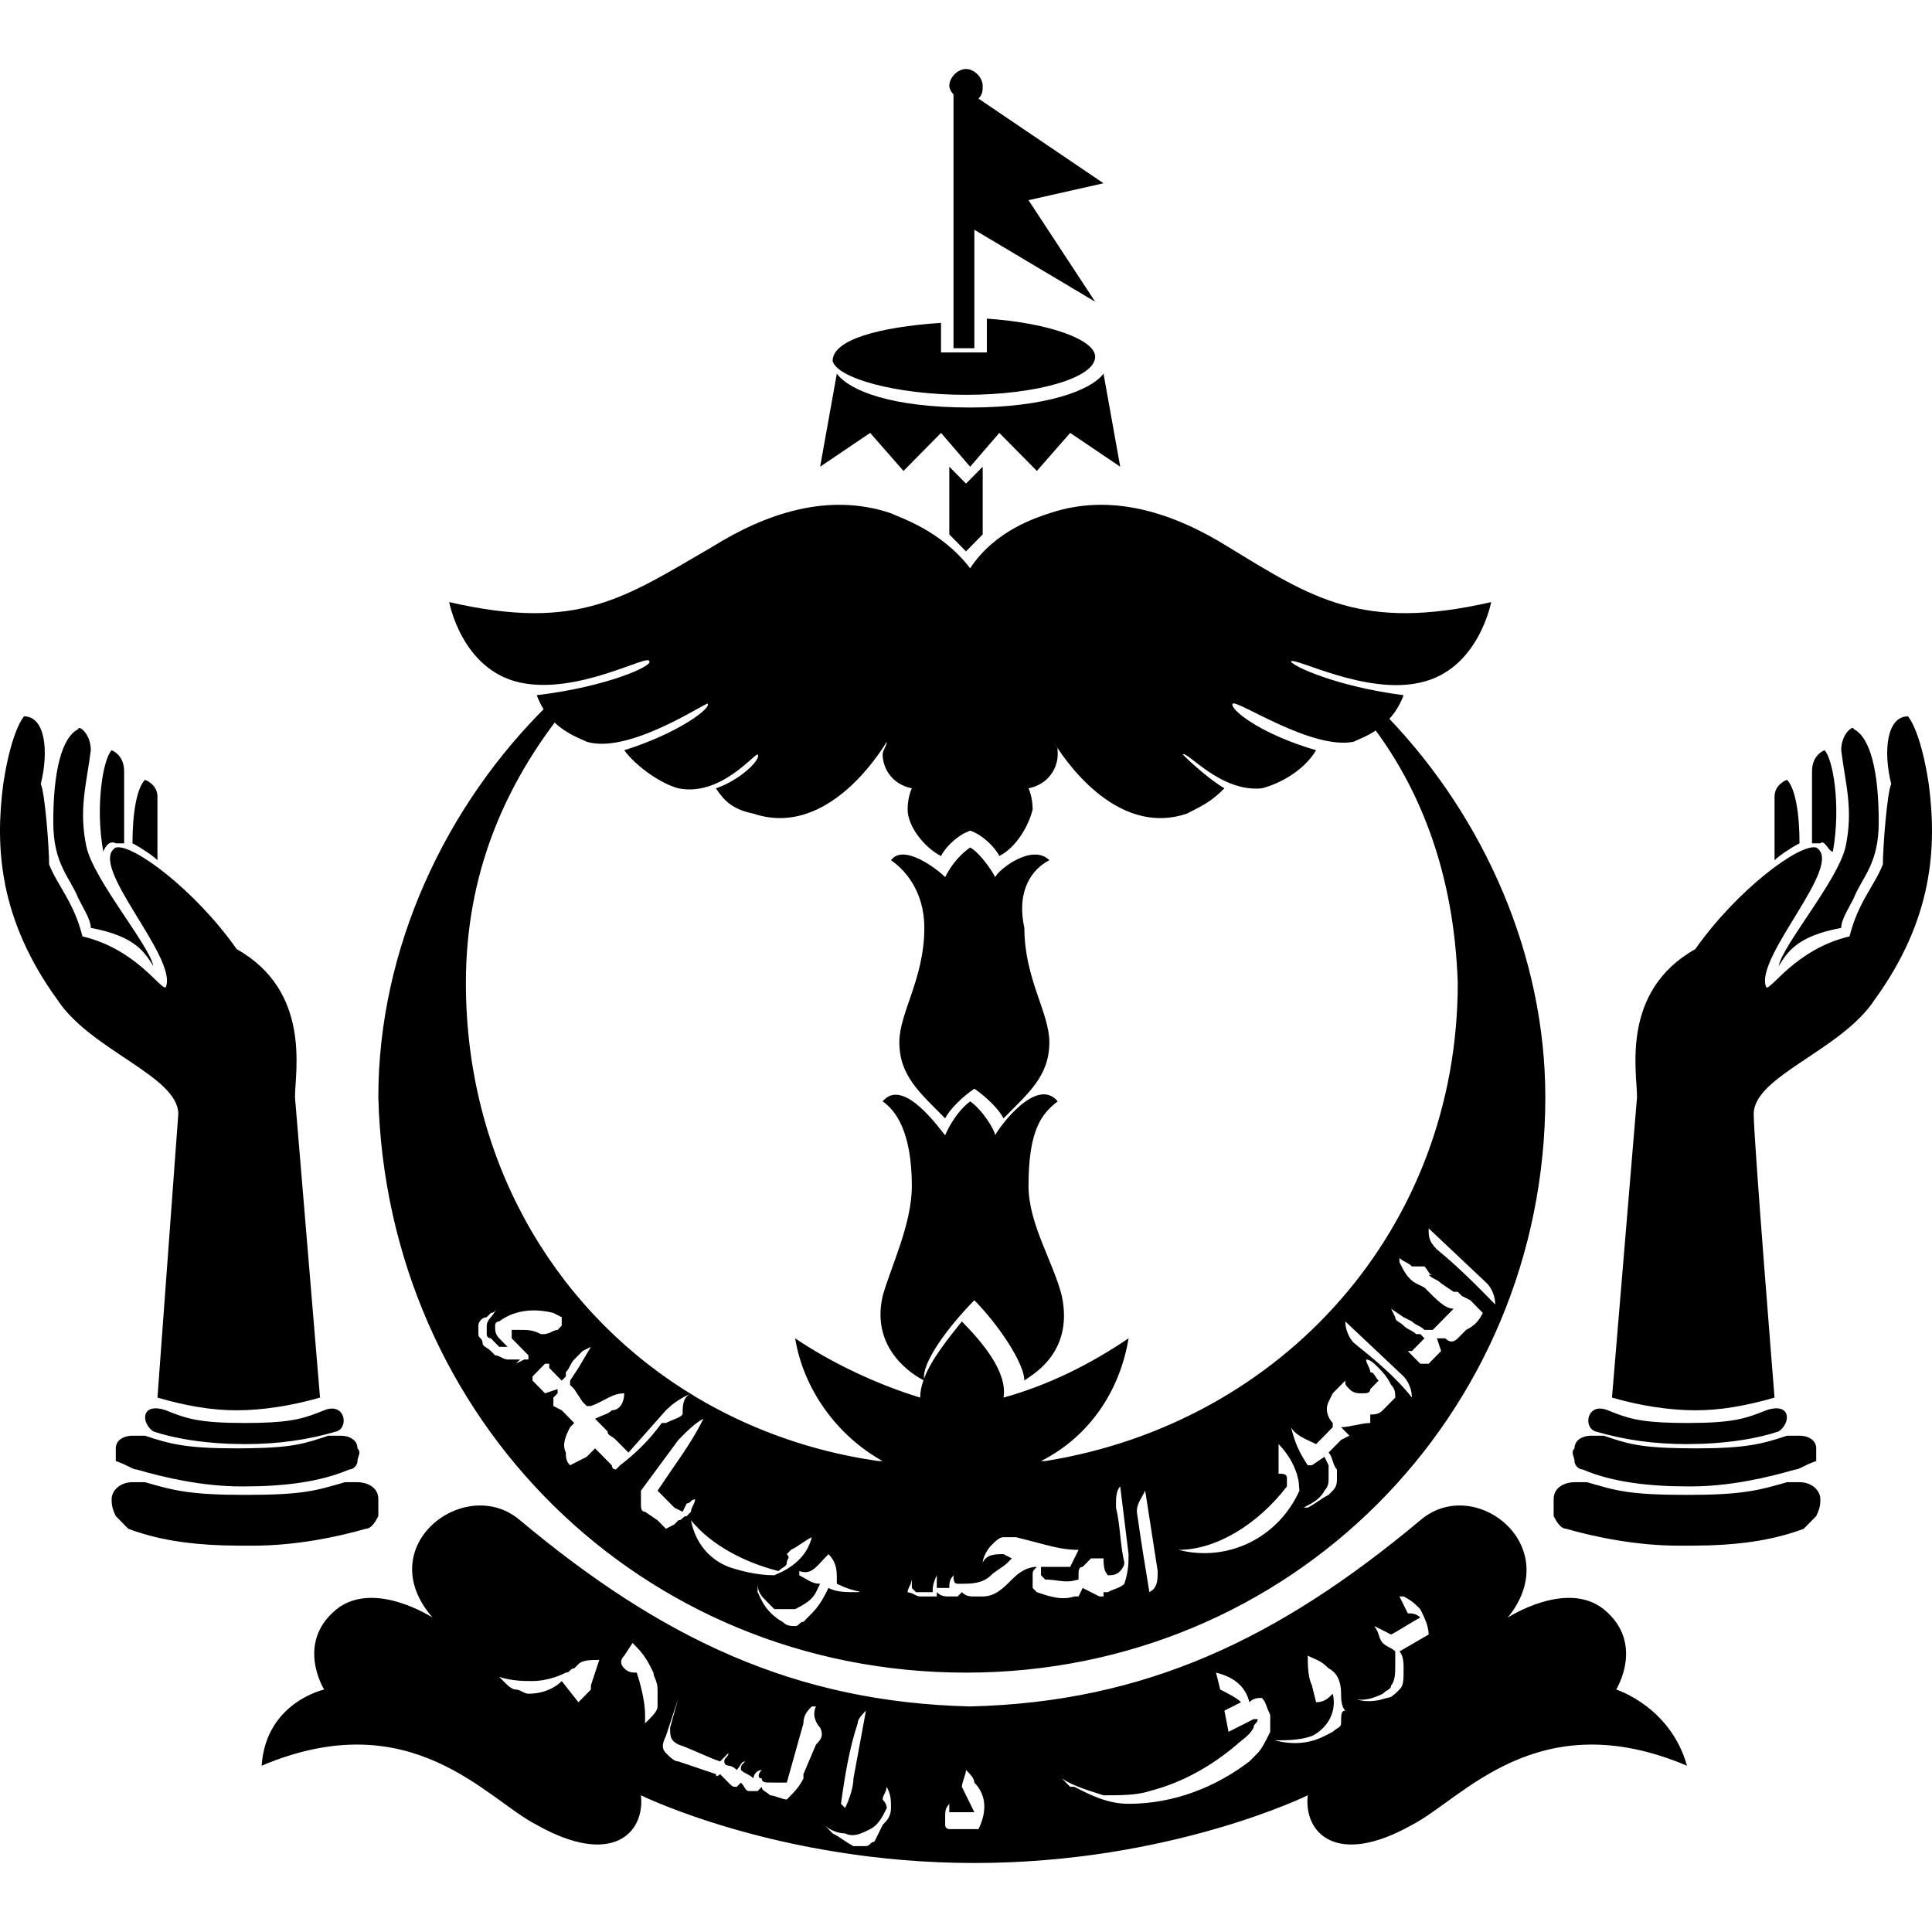 <?xml version="1.0" encoding="UTF-8"?>
<svg width="28px" height="28px" viewBox="0 0 28 28" version="1.1" xmlns="http://www.w3.org/2000/svg" xmlns:xlink="http://www.w3.org/1999/xlink">
    <title>BI</title>
    <g id="BI" stroke="none" stroke-width="1" fill="none" fill-rule="evenodd">
        <path d="M20.584,22.033 C21.369,21.358 22.698,22.401 21.852,23.443 C21.852,23.443 22.698,22.892 23.241,23.321 C23.845,23.811 23.423,24.486 23.423,24.486 C23.423,24.486 24.208,24.731 24.449,25.59 C22.275,24.67 21.188,26.08 20.463,26.448 C19.376,27.061 18.892,26.571 18.953,26.019 C18.953,26.019 16.96,27 14.121,27 C11.282,27 9.289,26.019 9.289,26.019 C9.349,26.571 8.866,27.061 7.779,26.448 C7.054,26.08 5.967,24.67 3.792,25.59 C3.853,24.67 4.698,24.486 4.698,24.486 C4.698,24.486 4.275,23.811 4.879,23.321 C5.423,22.892 6.269,23.443 6.269,23.443 C5.363,22.401 6.752,21.358 7.537,22.033 C9.591,23.75 11.524,24.67 14.06,24.731 C16.597,24.67 18.53,23.75 20.584,22.033 Z M12.852,25.897 L12.837,25.958 C12.819,25.998 12.792,26.039 12.792,26.08 C12.792,26.08 12.852,26.142 12.852,26.203 C12.792,26.325 12.732,26.448 12.611,26.509 C12.49,26.571 12.369,26.632 12.248,26.571 C12.128,26.571 12.007,26.509 11.946,26.448 L11.946,26.448 L12.007,26.509 L12.067,26.571 C12.188,26.632 12.248,26.693 12.369,26.755 L12.369,26.755 L12.55,26.755 C12.611,26.755 12.611,26.693 12.671,26.693 L12.671,26.693 L12.732,26.571 L12.792,26.448 C12.852,26.387 12.913,26.325 12.913,26.203 L12.913,26.203 L12.912,26.12 C12.909,26.046 12.898,25.988 12.852,25.896 L12.852,25.897 Z M14,25.651 C14,25.712 13.94,25.835 13.94,25.896 C14,26.019 14.06,26.142 14.121,26.264 L14.121,26.264 L13.758,26.264 L13.758,26.142 L13.723,26.188 C13.698,26.233 13.698,26.279 13.698,26.325 L13.698,26.325 L13.698,26.448 C13.698,26.509 13.758,26.509 13.758,26.509 L13.758,26.509 L14.181,26.509 C14.302,26.264 14.302,26.019 14.121,25.835 C14.121,25.774 14.06,25.712 14,25.651 Z M12.55,24.792 C12.49,24.854 12.43,24.915 12.43,24.976 C12.309,25.344 12.248,25.712 12.188,26.142 L12.188,26.142 L12.248,26.203 C12.309,26.08 12.369,25.896 12.369,25.774 L12.369,25.774 Z M17.624,24.241 L17.684,24.486 C17.805,24.547 17.926,24.608 17.986,24.67 L17.986,24.67 L17.745,24.792 L17.805,25.099 L18.168,24.915 L18.228,24.915 C18.228,24.976 18.168,24.976 18.168,25.038 C18.107,25.16 17.986,25.222 17.926,25.283 C17.564,25.59 17.141,25.835 16.658,25.958 C16.476,26.019 16.235,26.019 15.993,26.019 C15.812,25.958 15.57,25.896 15.389,25.774 L15.389,25.774 L15.51,25.896 L15.57,25.896 C15.812,26.019 16.054,26.142 16.356,26.142 C17.02,26.142 17.624,25.896 18.107,25.528 L18.107,25.528 L18.228,25.406 C18.288,25.344 18.349,25.222 18.409,25.099 L18.409,25.099 L18.409,24.854 L18.373,24.772 C18.345,24.7 18.334,24.654 18.288,24.608 C18.228,24.608 18.168,24.608 18.107,24.67 C18.047,24.425 17.866,24.302 17.624,24.241 L17.624,24.241 Z M9.829,24.617 L9.651,25.16 C9.591,25.283 9.591,25.344 9.651,25.406 C9.712,25.467 9.772,25.528 9.832,25.528 C10.014,25.59 10.195,25.651 10.376,25.712 C10.376,25.774 10.436,25.712 10.436,25.712 L10.436,25.712 L10.497,25.774 L10.557,25.835 C10.618,25.896 10.618,25.896 10.678,25.896 L10.678,25.896 L10.738,25.835 C10.799,25.896 10.799,25.958 10.859,25.958 L10.859,25.958 L10.98,25.958 L11.04,25.896 C11.04,25.958 11.101,25.958 11.161,26.019 C11.222,26.019 11.342,26.08 11.403,26.08 C11.524,25.958 11.584,25.896 11.644,25.774 L11.644,25.774 L11.644,25.712 L11.826,25.283 L11.855,25.252 C11.903,25.2 11.936,25.14 11.886,25.038 C11.826,24.976 11.765,24.854 11.826,24.731 L11.826,24.731 L11.765,24.731 C11.705,24.792 11.644,24.854 11.644,24.976 L11.644,24.976 L11.403,25.835 L11.125,25.834 C11.079,25.832 11.04,25.823 11.04,25.774 C10.98,25.774 10.98,25.712 11.04,25.651 L11.04,25.651 L11.005,25.658 C10.958,25.675 10.92,25.725 10.92,25.774 C10.859,25.712 10.799,25.712 10.738,25.651 L10.738,25.651 L10.739,25.615 C10.742,25.586 10.753,25.574 10.799,25.528 C10.738,25.528 10.738,25.59 10.678,25.651 C10.678,25.651 10.618,25.59 10.557,25.59 L10.557,25.59 L10.522,25.58 C10.497,25.563 10.497,25.528 10.497,25.528 C10.497,25.467 10.557,25.467 10.557,25.406 C10.557,25.406 10.497,25.467 10.436,25.528 C10.255,25.467 10.014,25.344 9.832,25.283 C9.712,25.222 9.712,25.16 9.712,25.038 L9.712,25.038 L9.829,24.617 Z M18.953,23.995 C18.953,24.118 18.953,24.302 19.013,24.425 L19.013,24.425 L19.074,24.67 C19.195,24.67 19.255,24.608 19.315,24.547 C19.376,24.792 19.255,25.038 19.013,25.16 C18.832,25.222 18.651,25.222 18.47,25.222 C18.711,25.283 18.953,25.283 19.195,25.16 L19.195,25.16 L19.315,25.099 C19.376,25.038 19.436,25.038 19.436,24.976 C19.436,24.854 19.436,24.792 19.497,24.792 C19.436,24.731 19.436,24.608 19.436,24.547 C19.436,24.363 19.376,24.241 19.255,24.179 C19.134,24.057 19.074,24.057 18.953,23.995 Z M9.168,23.811 L9.047,23.995 C8.987,24.057 8.987,24.118 9.047,24.179 C9.108,24.241 9.168,24.241 9.228,24.241 C9.289,24.425 9.349,24.67 9.349,24.854 L9.349,24.854 L9.349,24.976 L9.41,24.915 C9.47,24.854 9.53,24.792 9.53,24.731 L9.53,24.731 L9.53,24.486 C9.53,24.363 9.47,24.302 9.47,24.241 C9.41,24.118 9.349,23.995 9.228,23.873 L9.228,23.873 L9.168,23.811 Z M8.685,24.057 C8.564,24.057 8.443,24.057 8.383,24.118 L8.383,24.118 L8.322,24.179 C8.262,24.179 8.262,24.241 8.201,24.241 C8.081,24.302 7.899,24.363 7.718,24.363 C7.597,24.363 7.416,24.363 7.235,24.302 L7.235,24.302 L7.295,24.363 C7.356,24.425 7.416,24.486 7.477,24.486 C7.537,24.486 7.597,24.547 7.658,24.547 C7.839,24.547 8.02,24.486 8.141,24.363 L8.141,24.363 L8.383,24.67 C8.443,24.608 8.503,24.547 8.564,24.486 L8.564,24.486 L8.564,24.425 Z M20.342,23.137 L20.282,23.137 L20.403,23.382 C20.463,23.382 20.523,23.382 20.584,23.443 C20.463,23.505 20.282,23.627 20.161,23.689 L20.161,23.689 L19.919,23.566 L19.964,23.643 C19.986,23.702 20,23.77 20.04,23.811 C20.101,23.873 20.161,23.873 20.221,23.934 L20.221,23.934 L20.221,24.118 C20.221,24.241 20.221,24.363 20.161,24.425 C20.161,24.486 20.101,24.486 20.04,24.547 C19.919,24.608 19.738,24.67 19.617,24.608 L19.62,24.609 L19.697,24.638 C19.782,24.66 19.885,24.66 19.992,24.638 L20.101,24.608 L20.146,24.598 C20.191,24.578 20.236,24.532 20.282,24.486 C20.342,24.425 20.342,24.363 20.342,24.179 C20.342,24.118 20.342,23.995 20.282,23.934 L20.282,23.934 L20.705,23.689 C20.705,23.566 20.644,23.443 20.584,23.321 C20.523,23.259 20.463,23.198 20.342,23.137 L20.342,23.137 Z M15.208,7.439 C16.114,7.132 17.02,7.439 17.805,7.929 C19.013,8.665 19.738,9.156 21.611,8.726 C21.611,8.726 21.429,9.708 20.584,9.892 C19.799,10.075 18.772,9.524 18.711,9.585 C18.711,9.646 19.376,9.953 20.342,10.075 C20.289,10.218 20.216,10.33 20.136,10.418 C21.521,11.872 22.396,13.859 22.396,15.901 C22.396,20.5 18.711,24.241 14,24.241 C9.289,24.241 5.604,20.561 5.483,15.901 C5.483,13.755 6.45,11.67 7.96,10.198 L7.879,10.28 C7.841,10.22 7.807,10.152 7.779,10.075 C8.805,9.953 9.47,9.646 9.41,9.585 C9.41,9.462 8.383,10.075 7.537,9.892 C6.691,9.708 6.51,8.726 6.51,8.726 C8.383,9.156 9.047,8.665 10.316,7.929 C11.101,7.439 12.007,7.132 12.913,7.439 C13.034,7.5 13.638,7.684 14.06,8.236 C14.423,7.684 15.027,7.5 15.208,7.439 Z M12.007,22.524 L11.936,22.598 C11.806,22.739 11.739,22.821 11.584,22.769 L11.584,22.769 L11.584,22.83 L11.665,22.875 C11.739,22.918 11.795,22.953 11.886,22.953 L11.886,22.953 L11.826,23.075 C11.765,23.198 11.644,23.259 11.524,23.321 L11.524,23.321 L11.222,23.321 C11.161,23.259 11.161,23.259 11.101,23.198 C11.04,23.137 10.98,23.075 10.98,22.953 L10.98,22.953 L10.98,23.075 L11.04,23.198 C11.101,23.321 11.222,23.443 11.342,23.505 C11.403,23.566 11.463,23.566 11.524,23.566 C11.584,23.566 11.584,23.505 11.644,23.505 L11.644,23.505 L11.765,23.382 C11.886,23.259 11.946,23.137 12.007,23.014 C12.128,23.075 12.248,23.075 12.43,23.075 L12.43,23.075 L12.439,23.075 C12.445,23.074 12.452,23.072 12.46,23.068 L12.461,23.065 L12.45,23.065 C12.379,23.052 12.299,23.027 12.228,22.998 L12.128,22.953 L12.128,22.892 C12.128,22.769 12.128,22.646 12.007,22.524 L12.007,22.524 Z M16.235,21.542 C16.174,21.604 16.174,21.726 16.174,21.788 L16.174,21.788 L16.174,21.849 C16.235,22.094 16.235,22.401 16.295,22.646 C16.295,22.708 16.235,22.769 16.235,22.769 C16.174,22.83 16.114,22.83 16.054,22.83 L16.054,22.83 L16.019,22.775 C15.993,22.711 15.993,22.631 15.993,22.585 L15.993,22.585 L15.812,22.585 C15.752,22.646 15.752,22.646 15.691,22.708 C15.631,22.708 15.631,22.769 15.631,22.83 L15.631,22.83 L15.631,22.892 L15.528,22.915 C15.399,22.931 15.293,22.892 15.148,22.892 L15.148,22.892 L15.087,22.83 L15.087,22.83 L15.087,22.708 L15.51,22.708 L15.631,22.462 C15.389,22.462 15.208,22.401 14.966,22.34 L14.966,22.34 L14.725,22.278 L14.725,22.278 L14.544,22.278 C14.483,22.278 14.423,22.34 14.362,22.401 C14.302,22.462 14.242,22.585 14.242,22.646 C14.302,22.524 14.423,22.524 14.544,22.524 L14.544,22.524 L14.664,22.585 L14.604,22.646 C14.544,22.708 14.423,22.769 14.362,22.83 C14.242,22.953 14.06,22.953 13.94,22.953 L13.94,22.953 L13.879,22.953 C13.819,22.953 13.819,22.892 13.819,22.83 L13.819,22.83 L13.784,22.876 C13.758,22.922 13.758,22.968 13.758,23.014 L13.758,23.014 L13.577,23.014 L13.577,22.83 C13.517,22.953 13.517,23.014 13.517,23.075 L13.517,23.075 L13.275,23.075 L13.215,23.014 L13.215,23.014 L13.215,22.892 L13.199,22.953 C13.181,22.994 13.154,23.035 13.154,23.075 L13.154,23.075 L13.215,23.091 C13.255,23.11 13.295,23.137 13.336,23.137 L13.336,23.137 L13.577,23.137 L13.577,23.075 C13.638,23.137 13.698,23.137 13.758,23.137 L13.758,23.137 L13.879,23.137 L13.94,23.075 C14,23.137 14.06,23.137 14.121,23.137 L14.121,23.137 L14.242,23.137 C14.423,23.137 14.544,23.014 14.664,22.892 L14.664,22.892 L14.737,22.825 C14.834,22.747 14.93,22.708 15.027,22.708 C14.966,22.769 14.966,22.769 14.966,22.83 L14.966,22.83 L14.966,23.014 L15.027,23.075 C15.208,23.137 15.389,23.198 15.57,23.137 L15.57,23.137 L15.631,23.137 L15.691,23.014 L15.933,23.137 L15.993,23.137 L15.993,23.075 L16.054,23.075 C16.174,23.014 16.235,23.014 16.295,22.953 C16.356,22.769 16.356,22.646 16.356,22.524 L16.356,22.524 Z M16.597,21.604 C16.537,21.726 16.476,21.788 16.476,21.91 C16.537,22.34 16.597,22.708 16.658,23.075 L16.658,23.075 L16.709,23.04 C16.778,22.973 16.778,22.871 16.778,22.769 L16.778,22.769 Z M10.014,22.033 C10.074,22.34 10.255,22.585 10.557,22.708 C10.738,22.769 10.98,22.83 11.222,22.83 L11.222,22.83 L11.344,22.774 C11.573,22.654 11.713,22.489 11.765,22.278 C11.644,22.34 11.584,22.401 11.463,22.462 L11.463,22.462 L11.403,22.524 C11.463,22.585 11.403,22.585 11.403,22.646 C11.403,22.708 11.342,22.708 11.282,22.769 C10.799,22.646 10.316,22.401 10.014,22.033 Z M18.53,20.929 L18.53,21.358 C18.59,21.358 18.651,21.358 18.651,21.42 L18.651,21.42 L18.651,21.542 C18.228,22.094 17.624,22.462 17.08,22.462 C17.805,22.646 18.53,22.278 18.832,21.604 L18.832,21.604 L18.822,21.481 C18.79,21.278 18.681,21.083 18.53,20.929 L18.53,20.929 Z M23,21.481 C23.423,21.604 23.604,21.665 24.449,21.665 C25.235,21.665 25.476,21.604 25.899,21.481 L26.08,21.481 L26.08,21.481 C26.261,21.481 26.382,21.604 26.382,21.726 C26.382,21.788 26.382,21.849 26.322,21.972 C26.261,22.033 26.201,22.094 26.141,22.156 C25.726,22.313 25.268,22.381 24.765,22.397 L24.51,22.401 L24.329,22.401 C23.725,22.401 23.121,22.278 22.698,22.156 C22.637,22.156 22.577,22.094 22.517,21.972 L22.517,21.726 L22.517,21.726 C22.517,21.542 22.698,21.481 22.819,21.481 L23,21.481 Z M2.101,21.481 C2.524,21.604 2.765,21.665 3.551,21.665 C4.396,21.665 4.577,21.604 5,21.481 L5,21.481 L5.181,21.481 C5.302,21.481 5.483,21.542 5.483,21.726 L5.483,21.726 L5.483,21.972 C5.423,22.094 5.363,22.156 5.302,22.156 C4.879,22.278 4.275,22.401 3.671,22.401 L3.671,22.401 L3.49,22.401 L3.235,22.397 C2.732,22.381 2.274,22.313 1.859,22.156 C1.799,22.094 1.739,22.033 1.678,21.972 C1.618,21.849 1.618,21.788 1.618,21.726 C1.618,21.604 1.739,21.481 1.92,21.481 L1.92,21.481 Z M10.195,20.561 C10.074,20.623 9.953,20.745 9.832,20.868 L9.832,20.868 L9.289,21.604 L9.289,21.788 C9.289,21.849 9.289,21.91 9.349,21.91 L9.349,21.91 L9.53,22.033 L9.651,22.156 L9.772,22.094 L9.832,22.033 C9.893,22.033 9.893,21.972 9.953,21.972 L9.953,21.972 L10.014,21.91 C10.014,21.849 10.074,21.788 10.074,21.726 L10.074,21.726 L10.029,21.742 C10.007,21.76 9.993,21.788 9.953,21.788 L9.953,21.788 L9.893,21.91 L9.772,21.849 L9.651,21.726 L9.591,21.665 L9.53,21.604 L9.711,21.337 C9.889,21.079 10.059,20.837 10.195,20.561 Z M19.799,19.703 C19.799,19.764 19.859,19.825 19.859,19.887 C19.919,19.887 19.919,19.948 19.98,20.009 L19.98,20.009 L19.919,20.071 L19.859,20.132 C19.859,20.193 19.799,20.193 19.738,20.193 C19.678,20.193 19.617,20.193 19.557,20.132 C19.497,20.071 19.497,20.071 19.497,20.009 C19.436,20.071 19.376,20.132 19.315,20.193 L19.315,20.193 L19.255,20.316 C19.195,20.439 19.255,20.561 19.315,20.623 L19.315,20.623 L19.315,20.684 L19.255,20.745 L19.195,20.807 L19.074,20.929 L18.995,20.892 C18.885,20.841 18.76,20.782 18.711,20.684 C18.772,20.929 18.832,21.052 18.953,21.236 L18.953,21.236 L19.013,21.236 L19.195,21.113 L19.255,21.236 L19.255,21.236 L19.255,21.42 C19.255,21.481 19.255,21.542 19.195,21.604 C19.134,21.726 19.013,21.788 18.892,21.849 L18.892,21.849 L18.953,21.849 C19.074,21.788 19.134,21.726 19.255,21.665 L19.255,21.665 L19.315,21.604 C19.376,21.542 19.376,21.481 19.376,21.42 L19.376,21.42 L19.376,21.297 C19.315,21.236 19.315,21.113 19.255,21.052 L19.255,21.052 L19.376,20.929 L19.436,20.868 L19.557,20.807 L19.436,20.684 C19.557,20.684 19.738,20.623 19.859,20.623 L19.859,20.623 L19.859,20.5 C19.919,20.5 19.98,20.5 20.04,20.439 C20.101,20.377 20.161,20.316 20.221,20.255 C20.221,20.193 20.221,20.132 20.161,20.071 C20.101,19.948 20.04,19.887 19.98,19.825 C19.919,19.764 19.859,19.703 19.799,19.703 Z M2.101,20.807 C2.463,20.929 2.705,20.991 3.43,20.991 L3.43,20.991 L3.614,20.989 C4.246,20.98 4.426,20.919 4.759,20.807 L4.759,20.807 L4.94,20.807 C5.061,20.807 5.181,20.868 5.181,20.991 C5.242,21.052 5.181,21.113 5.181,21.175 C5.181,21.236 5.121,21.297 5.061,21.297 C4.638,21.481 4.094,21.542 3.551,21.542 L3.551,21.542 L3.49,21.542 C2.947,21.542 2.403,21.42 1.98,21.297 C1.92,21.297 1.859,21.236 1.678,21.175 L1.678,21.175 L1.678,20.991 C1.678,20.868 1.799,20.807 1.92,20.807 L1.92,20.807 Z M23.241,20.807 C23.574,20.919 23.754,20.98 24.386,20.989 L24.57,20.991 C25.295,20.991 25.537,20.929 25.899,20.807 L26.08,20.807 L26.08,20.807 C26.201,20.807 26.322,20.868 26.322,20.991 L26.322,21.175 L26.322,21.175 C26.141,21.236 26.08,21.297 26.02,21.297 C25.597,21.42 25.053,21.542 24.51,21.542 L24.449,21.542 C23.906,21.542 23.362,21.481 22.939,21.297 C22.879,21.297 22.819,21.236 22.819,21.175 C22.819,21.113 22.758,21.052 22.819,20.991 C22.819,20.868 22.939,20.807 23.06,20.807 L23.241,20.807 Z M17.889,10.196 L17.866,10.198 C17.805,10.259 18.228,10.627 19.074,10.873 C18.892,11.179 18.53,11.363 18.288,11.425 C17.684,11.486 17.201,10.873 17.141,10.934 C17.141,10.934 17.443,11.241 17.745,11.425 C17.564,11.608 17.443,11.67 17.201,11.792 C16.295,12.099 15.57,11.241 15.268,10.75 L15.325,10.843 C15.329,10.875 15.329,10.909 15.329,10.934 C15.329,11.118 15.208,11.363 14.906,11.425 C14.906,11.425 14.966,11.547 14.966,11.731 C14.906,11.976 14.725,12.283 14.483,12.406 C14.423,12.283 14.242,12.099 14.06,12.038 L14.06,12.038 L13.97,12.078 C13.822,12.159 13.688,12.303 13.638,12.406 C13.396,12.283 13.154,11.976 13.154,11.731 C13.154,11.547 13.215,11.425 13.215,11.425 C12.913,11.363 12.792,11.118 12.792,10.934 C12.792,10.873 12.852,10.811 12.852,10.75 C12.55,11.241 11.826,12.099 10.92,11.792 C10.618,11.731 10.497,11.608 10.376,11.425 C10.738,11.302 11.04,10.995 10.98,10.934 C10.92,10.934 10.436,11.547 9.832,11.425 C9.591,11.363 9.228,11.118 9.047,10.873 C9.832,10.627 10.316,10.259 10.255,10.198 C10.195,10.198 9.108,10.934 8.503,10.75 C8.426,10.71 8.222,10.645 8.038,10.472 C7.326,11.424 6.752,12.649 6.752,14.245 C6.752,16.769 7.987,18.906 9.902,20.133 L10.006,20.197 L9.923,20.24 C9.863,20.273 9.802,20.309 9.742,20.357 L9.651,20.439 L9.108,21.052 L8.926,20.868 C8.866,20.807 8.805,20.807 8.805,20.745 L8.805,20.745 L8.685,20.623 L8.624,20.561 L8.705,20.525 C8.775,20.496 8.821,20.485 8.866,20.439 C8.987,20.439 9.047,20.316 9.047,20.193 C8.866,20.193 8.745,20.316 8.564,20.377 L8.564,20.377 L8.503,20.377 L8.443,20.316 L8.322,20.132 L8.262,20.071 L8.262,20.009 L8.383,19.825 L8.564,19.519 L8.443,19.58 C8.383,19.642 8.383,19.642 8.322,19.703 C8.262,19.764 8.262,19.825 8.201,19.887 L8.201,19.887 L8.201,19.948 L8.141,20.009 L7.96,19.825 L7.96,19.764 L7.899,19.764 L7.839,19.825 L7.779,19.887 L7.718,19.948 L7.718,20.009 L7.809,20.101 L7.809,20.101 L7.899,20.193 L8.081,20.132 L8.081,20.193 L8.02,20.255 L8.02,20.255 L8.02,20.377 L8.141,20.439 C8.201,20.5 8.262,20.561 8.322,20.623 L8.322,20.623 L8.262,20.684 C8.201,20.807 8.141,20.929 8.201,21.052 C8.201,21.113 8.201,21.175 8.262,21.236 L8.262,21.236 L8.503,21.113 L8.564,21.052 L8.624,20.991 L8.685,21.052 L8.745,21.113 L8.866,21.236 L8.875,21.271 C8.892,21.297 8.926,21.297 8.926,21.297 C8.926,21.297 8.987,21.236 8.987,21.236 C9.228,21.052 9.41,20.868 9.591,20.623 L9.591,20.623 L9.651,20.623 L9.731,20.586 C9.802,20.557 9.847,20.546 9.893,20.5 C9.893,20.377 9.893,20.255 10.014,20.193 L10.007,20.197 L10.096,20.253 C10.815,20.68 11.623,20.984 12.493,21.137 L12.732,21.175 L12.792,21.175 C12.128,20.807 11.644,20.132 11.524,19.396 C12.067,19.764 12.732,20.071 13.336,20.255 C13.336,20.173 13.353,20.089 13.384,20.003 C13.241,19.929 12.615,19.56 12.792,18.783 C12.913,18.354 13.215,17.741 13.215,17.189 C13.215,16.392 12.973,16.085 12.792,15.962 C13.094,15.594 13.638,16.392 13.698,16.453 C13.698,16.453 13.819,16.146 14.06,15.962 C14.242,16.085 14.423,16.392 14.423,16.453 C14.483,16.33 15.027,15.594 15.329,15.962 C15.087,16.146 14.906,16.392 14.906,17.189 C14.906,17.741 15.268,18.292 15.389,18.783 C15.57,19.642 14.906,19.948 14.846,20.009 C14.846,19.764 14.483,19.212 14.121,18.844 C13.758,19.212 13.336,19.764 13.396,20.009 L13.392,19.979 C13.504,19.686 13.756,19.383 13.94,19.151 C14.242,19.458 14.604,19.887 14.544,20.255 C15.208,20.071 15.812,19.764 16.356,19.396 C16.235,20.132 15.812,20.807 15.087,21.175 L15.087,21.175 L15.148,21.175 C18.59,20.623 21.127,17.802 21.127,14.245 C21.074,12.669 20.593,11.478 19.938,10.587 C19.8,10.678 19.675,10.721 19.617,10.75 C19.013,10.873 17.926,10.137 17.866,10.198 Z M2.222,20.745 C2.041,20.623 2.041,20.316 2.403,20.439 C2.705,20.561 2.886,20.623 3.551,20.623 L3.551,20.623 L3.736,20.621 C4.252,20.61 4.426,20.549 4.698,20.439 C5,20.316 5.061,20.684 4.879,20.745 C4.457,20.868 4.034,20.929 3.551,20.929 L3.551,20.929 L3.31,20.924 C2.91,20.907 2.524,20.847 2.222,20.745 Z M25.778,20.745 C25.476,20.847 25.09,20.907 24.69,20.924 L24.449,20.929 C23.966,20.929 23.543,20.868 23.121,20.745 C22.939,20.684 23,20.316 23.302,20.439 C23.574,20.549 23.748,20.61 24.264,20.621 L24.449,20.623 C25.114,20.623 25.295,20.561 25.597,20.439 C25.959,20.316 25.959,20.623 25.778,20.745 Z M0.349,10.382 C0.651,10.382 0.712,10.873 0.591,11.363 C0.651,11.486 0.712,12.283 0.712,12.528 C0.833,12.835 1.074,13.08 1.195,13.571 C1.98,13.755 2.343,14.368 2.403,14.307 C2.584,13.877 1.255,12.528 1.678,12.283 C1.92,12.222 2.826,12.896 3.43,13.755 C4.517,14.368 4.275,15.533 4.275,15.901 L4.275,15.901 L4.638,20.255 C4.215,20.377 3.792,20.439 3.43,20.439 C3.067,20.439 2.705,20.377 2.282,20.255 L2.282,20.255 L2.584,16.146 C2.584,15.594 1.316,15.226 0.833,14.491 C-0.013,13.325 -0.073,12.283 0.047,11.363 C0.168,10.566 0.349,10.382 0.349,10.382 Z M27.651,10.382 C27.651,10.382 27.832,10.566 27.953,11.363 C28.073,12.283 28.013,13.325 27.167,14.491 C26.684,15.226 25.416,15.594 25.416,16.146 C25.416,16.514 25.718,20.255 25.718,20.255 C25.295,20.377 24.933,20.439 24.57,20.439 C24.208,20.439 23.785,20.377 23.362,20.255 L23.725,15.901 C23.725,15.533 23.483,14.368 24.57,13.755 C25.174,12.896 26.08,12.222 26.322,12.283 C26.745,12.528 25.416,13.877 25.597,14.307 C25.657,14.368 26.02,13.755 26.805,13.571 C26.926,13.08 27.167,12.835 27.288,12.528 C27.288,12.283 27.349,11.486 27.409,11.363 C27.288,10.873 27.349,10.382 27.651,10.382 Z M19.497,19.151 C19.497,19.274 19.557,19.396 19.617,19.458 C19.919,19.703 20.221,19.948 20.463,20.255 L20.463,20.255 L20.456,20.182 C20.439,20.085 20.39,19.997 20.342,19.948 L20.342,19.948 Z M20.282,18.231 L20.282,18.292 C20.342,18.415 20.403,18.538 20.523,18.599 L20.523,18.599 L20.644,18.66 C20.825,18.844 20.946,18.967 21.067,18.967 C20.946,19.09 20.886,19.151 20.765,19.274 L20.765,19.274 L20.644,19.274 C20.584,19.212 20.523,19.212 20.463,19.151 L20.463,19.151 L20.342,19.09 L20.161,18.967 L20.221,19.09 C20.221,19.151 20.282,19.151 20.342,19.212 C20.403,19.274 20.463,19.274 20.523,19.335 L20.523,19.335 L20.584,19.335 L20.644,19.396 L20.463,19.58 L20.403,19.58 L20.463,19.642 L20.523,19.703 L20.584,19.764 L20.584,19.764 L20.705,19.764 L20.795,19.672 L20.795,19.672 L20.886,19.58 L20.825,19.396 L20.946,19.396 C21.007,19.458 21.067,19.458 21.127,19.396 L21.127,19.396 L21.188,19.335 L21.248,19.274 C21.369,19.212 21.429,19.151 21.49,19.028 C21.429,18.967 21.369,18.906 21.309,18.844 L21.309,18.844 L21.188,18.783 L21.127,18.722 L21.067,18.722 L20.886,18.599 C20.825,18.538 20.765,18.538 20.705,18.476 L20.705,18.476 L20.765,18.476 C20.705,18.476 20.705,18.415 20.644,18.354 L20.644,18.354 L20.463,18.354 C20.403,18.292 20.342,18.292 20.282,18.231 L20.282,18.231 Z M7.197,18.98 C7.168,19.001 7.155,19.028 7.114,19.028 L7.114,19.028 L7.054,19.09 C6.993,19.09 6.933,19.151 6.933,19.212 L6.933,19.212 L6.933,19.335 C6.933,19.396 6.993,19.396 6.993,19.458 C6.993,19.519 7.054,19.519 7.114,19.58 L7.114,19.58 L7.175,19.642 C7.235,19.642 7.295,19.703 7.356,19.703 L7.356,19.703 L7.537,19.703 L7.477,19.764 L7.597,19.703 L7.658,19.703 L7.658,19.642 L7.597,19.58 L7.537,19.519 L7.477,19.458 L7.416,19.396 L7.416,19.274 L7.537,19.274 C7.658,19.274 7.718,19.274 7.839,19.335 L7.839,19.335 L7.899,19.335 L7.96,19.319 C8,19.301 8.04,19.274 8.081,19.274 L8.081,19.274 L8.141,19.212 L8.141,19.09 L8.02,19.028 C7.779,18.967 7.477,18.967 7.235,19.151 C7.175,19.151 7.175,19.212 7.175,19.212 C7.175,19.274 7.175,19.335 7.235,19.396 L7.235,19.396 L7.356,19.519 L7.235,19.519 L7.114,19.396 C7.114,19.396 7.054,19.396 7.054,19.335 L7.054,19.335 L7.054,19.212 C7.054,19.212 7.054,19.151 7.114,19.09 C7.144,19.059 7.16,19.028 7.175,19.005 L7.197,18.98 Z M20.705,17.802 C20.705,17.925 20.705,17.986 20.825,18.108 C21.127,18.354 21.369,18.599 21.671,18.906 L21.671,18.906 L21.664,18.833 C21.647,18.736 21.598,18.648 21.55,18.599 L21.55,18.599 Z M14.06,12.283 C14.181,12.344 14.362,12.59 14.423,12.712 C14.483,12.59 14.966,12.222 15.208,12.467 C14.966,12.59 14.725,12.896 14.846,13.448 C14.846,14.184 15.208,14.675 15.208,15.104 C15.208,15.594 14.906,15.84 14.544,16.208 C14.483,16.085 14.302,15.901 14.121,15.778 C13.94,15.901 13.758,16.085 13.698,16.208 C13.336,15.84 13.034,15.594 13.034,15.104 C13.034,14.675 13.396,14.184 13.396,13.448 C13.396,12.896 13.094,12.59 12.913,12.467 C13.094,12.222 13.577,12.59 13.698,12.712 C13.758,12.59 13.879,12.406 14.06,12.283 Z M26.865,10.566 C27.107,10.689 27.228,11.179 27.228,11.915 C27.228,12.528 26.986,12.712 26.865,13.019 C26.805,13.142 26.684,13.325 26.684,13.448 C26.02,13.571 25.899,13.816 25.778,14 C25.839,13.693 26.624,12.774 26.745,12.283 C26.865,11.731 26.745,11.363 26.684,10.873 C26.684,10.627 26.865,10.505 26.865,10.566 Z M1.135,10.566 C1.135,10.505 1.316,10.627 1.316,10.873 C1.255,11.363 1.135,11.731 1.255,12.283 C1.376,12.774 2.161,13.693 2.222,14 C2.101,13.816 1.98,13.571 1.316,13.448 C1.316,13.325 1.195,13.142 1.135,13.019 C1.014,12.712 0.772,12.528 0.772,11.915 C0.772,11.179 0.893,10.689 1.135,10.566 Z M25.899,11.302 C26.02,11.425 26.08,11.792 26.08,12.222 C25.959,12.283 25.778,12.406 25.718,12.467 L25.718,12.467 L25.718,11.547 C25.718,11.363 25.899,11.302 25.899,11.302 Z M2.101,11.302 C2.101,11.302 2.282,11.363 2.282,11.547 L2.282,12.467 L2.282,12.467 C2.222,12.406 2.041,12.283 1.92,12.222 C1.92,11.792 1.98,11.425 2.101,11.302 Z M26.443,10.873 C26.563,10.995 26.684,11.67 26.563,12.344 C26.503,12.344 26.443,12.16 26.382,12.222 L26.382,12.222 L26.261,12.222 L26.261,12.222 L26.261,11.179 C26.261,10.934 26.443,10.873 26.443,10.873 Z M1.618,10.873 C1.618,10.873 1.799,10.934 1.799,11.179 L1.799,12.222 L1.799,12.222 L1.678,12.222 L1.678,12.222 C1.557,12.16 1.497,12.344 1.497,12.344 C1.376,11.67 1.497,10.995 1.618,10.873 Z M14.242,6.764 L14.242,7.745 L14,7.991 L13.758,7.745 L13.758,6.764 L14,7.009 L14.242,6.764 Z M15.993,5.415 L16.235,6.764 L15.51,6.274 L15.027,6.825 L14.483,6.274 L14.06,6.764 L13.638,6.274 L13.094,6.825 L12.611,6.274 L11.886,6.764 L12.128,5.415 C12.309,5.66 12.913,5.906 14.06,5.906 C15.148,5.906 15.812,5.66 15.993,5.415 L15.993,5.415 Z M14.302,4.618 C15.208,4.679 15.872,4.925 15.872,5.17 C15.872,5.476 15.027,5.722 14,5.722 C12.973,5.722 12.128,5.476 12.067,5.231 C12.067,4.925 12.732,4.741 13.638,4.679 L13.638,4.679 L13.638,5.108 L14.302,5.108 Z M14,1 C14.121,1 14.242,1.123 14.242,1.245 C14.242,1.307 14.242,1.368 14.181,1.429 L14.181,1.429 L15.993,2.656 L14.906,2.901 L15.872,4.373 L14.121,3.33 L14.121,5.047 L13.819,5.047 L13.819,1.368 C13.758,1.307 13.758,1.245 13.758,1.245 C13.758,1.123 13.879,1 14,1 Z" id="Combined-Shape" fill="#000000" fill-rule="nonzero"></path>
    </g>
</svg>